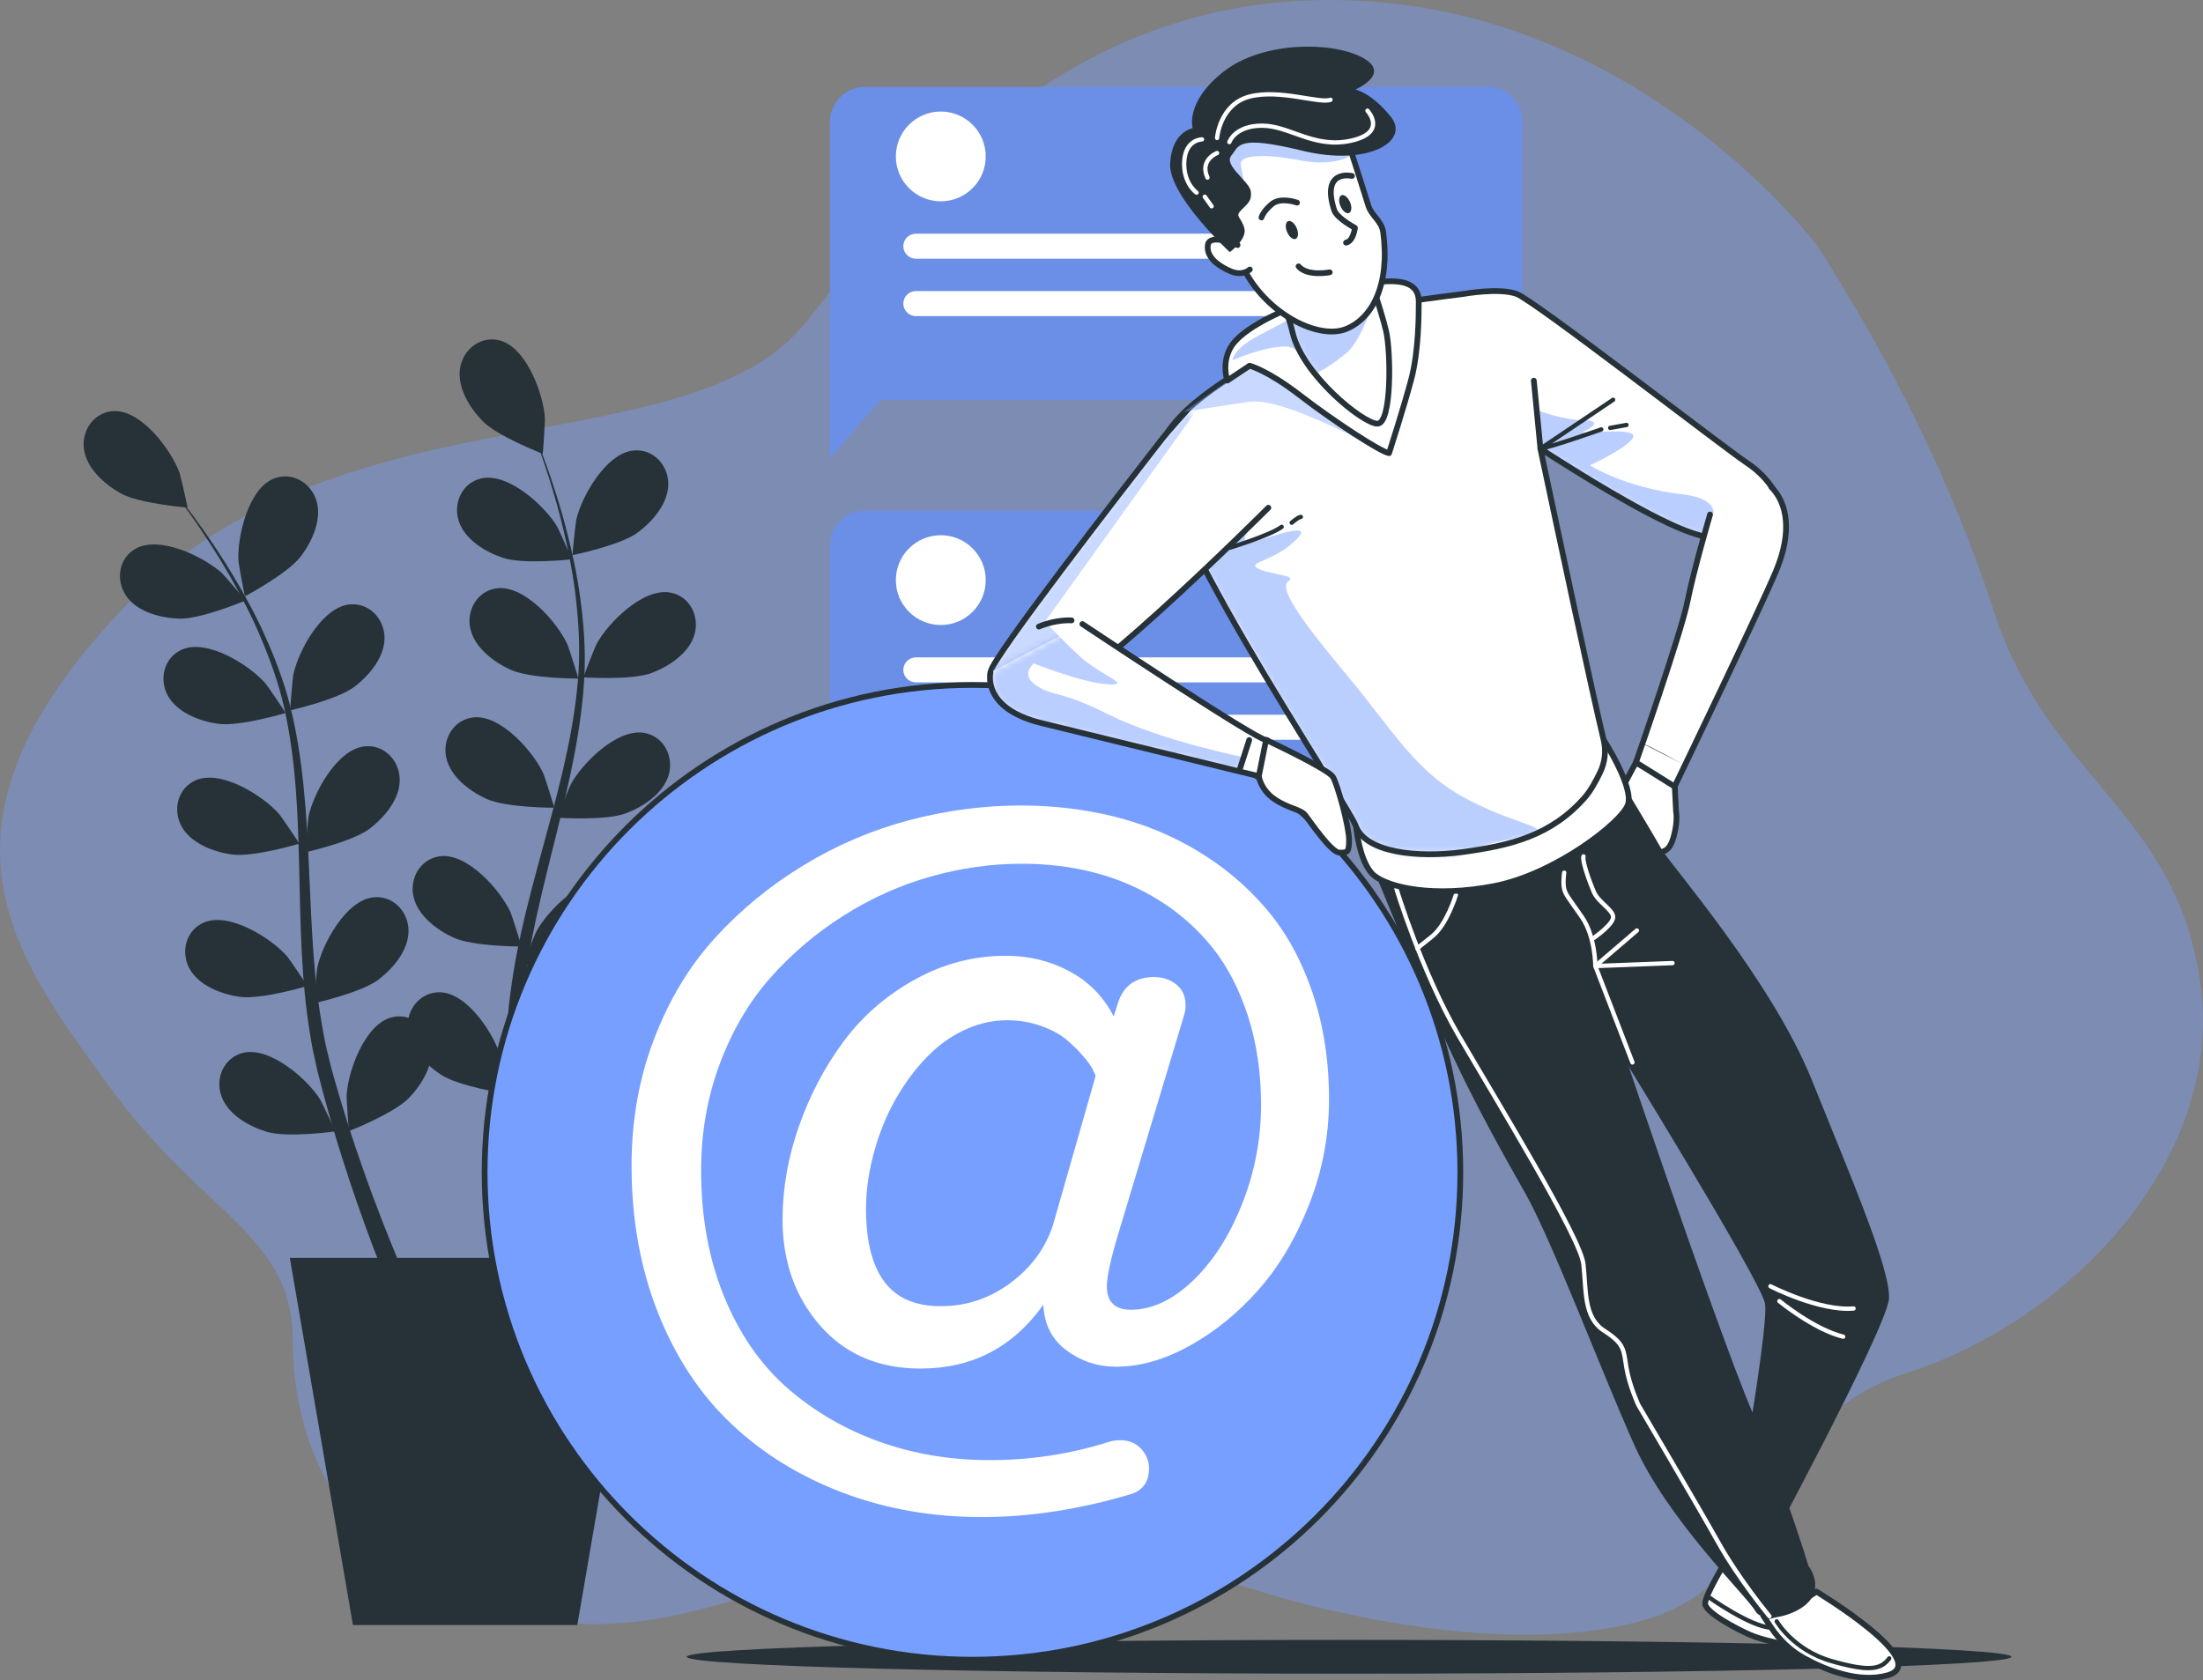 <svg width="350" height="267" viewBox="0 0 350 267" fill="none" xmlns="http://www.w3.org/2000/svg">
<rect x="0" y="0" width="350" height="267" fill="#808080" stroke="none"/>
<g clip-path="url(#clip0_1166_2075)">
<path opacity="0.4" d="M288.715 39.041C288.715 39.041 261.574 2.709 216.511 0.152C171.448 -2.406 146.353 28.299 127.925 51.322C109.489 74.346 53.675 61.047 19.876 96.353C-13.924 131.658 2.467 152.125 17.317 172.6C32.166 193.075 46.503 196.137 46.503 213.028C46.503 229.911 54.694 252.431 86.961 257.545C119.22 262.66 152.506 231.451 175.547 243.219C198.588 254.988 237.254 264.199 260.934 257.545C284.615 250.891 277.451 226.328 303.051 218.143C328.651 209.958 353.233 184.368 349.647 156.743C346.06 129.109 325.579 123.995 316.874 97.387C308.178 70.763 295.887 50.296 288.715 39.041Z" fill="#779FFF"/>
<path d="M319.559 263.29C319.559 264.771 272.442 265.974 214.33 265.974C156.219 265.974 109.101 264.771 109.101 263.29C109.101 261.81 156.219 260.607 214.33 260.607C272.442 260.607 319.559 261.81 319.559 263.29Z" fill="#263238"/>
<path d="M236.311 63.57H137.429C134.356 63.57 131.856 61.08 131.856 58.001V19.381C131.856 16.311 134.348 13.813 137.429 13.813H236.311C239.383 13.813 241.883 16.303 241.883 19.381V58.001C241.883 61.08 239.392 63.57 236.311 63.57Z" fill="#779FFF"/>
<path opacity="0.1" d="M236.311 63.57H137.429C134.356 63.57 131.856 61.08 131.856 58.001V19.381C131.856 16.311 134.348 13.813 137.429 13.813H236.311C239.383 13.813 241.883 16.303 241.883 19.381V58.001C241.883 61.08 239.392 63.57 236.311 63.57Z" fill="black"/>
<path d="M131.865 54.822V72.79L141.891 61.248" fill="#779FFF"/>
<path opacity="0.1" d="M131.865 54.822V72.79L141.891 61.248" fill="black"/>
<path d="M216.519 41.11H145.502C144.408 41.11 143.515 40.218 143.515 39.125C143.515 38.031 144.399 37.139 145.502 37.139H216.519C217.613 37.139 218.506 38.031 218.506 39.125C218.497 40.218 217.613 41.11 216.519 41.11Z" fill="white"/>
<path d="M216.519 50.229H145.502C144.408 50.229 143.515 49.337 143.515 48.243C143.515 47.15 144.399 46.258 145.502 46.258H216.519C217.613 46.258 218.506 47.15 218.506 48.243C218.497 49.337 217.613 50.229 216.519 50.229Z" fill="white"/>
<path d="M149.467 31.991C153.41 31.991 156.606 28.797 156.606 24.858C156.606 20.918 153.41 17.724 149.467 17.724C145.525 17.724 142.328 20.918 142.328 24.858C142.328 28.797 145.525 31.991 149.467 31.991Z" fill="white"/>
<path d="M236.311 130.901H137.429C134.356 130.901 131.856 128.411 131.856 125.332V86.712C131.856 83.641 134.348 81.143 137.429 81.143H236.311C239.383 81.143 241.883 83.633 241.883 86.712V125.34C241.883 128.411 239.392 130.901 236.311 130.901Z" fill="#779FFF"/>
<path opacity="0.1" d="M236.311 130.901H137.429C134.356 130.901 131.856 128.411 131.856 125.332V86.712C131.856 83.641 134.348 81.143 137.429 81.143H236.311C239.383 81.143 241.883 83.633 241.883 86.712V125.34C241.883 128.411 239.392 130.901 236.311 130.901Z" fill="black"/>
<path d="M131.865 122.152V140.12L141.891 128.579" fill="#779FFF"/>
<path opacity="0.1" d="M131.865 122.152V140.12L141.891 128.579" fill="black"/>
<path d="M216.519 108.44H145.502C144.408 108.44 143.515 107.557 143.515 106.455C143.515 105.362 144.399 104.47 145.502 104.47H216.519C217.613 104.47 218.506 105.362 218.506 106.455C218.497 107.557 217.613 108.44 216.519 108.44Z" fill="white"/>
<path d="M216.519 117.559H145.502C144.408 117.559 143.515 116.667 143.515 115.574C143.515 114.48 144.399 113.589 145.502 113.589H216.519C217.613 113.589 218.506 114.48 218.506 115.574C218.497 116.676 217.613 117.559 216.519 117.559Z" fill="white"/>
<path d="M149.467 99.322C153.41 99.322 156.606 96.128 156.606 92.188C156.606 88.248 153.41 85.055 149.467 85.055C145.525 85.055 142.328 88.248 142.328 92.188C142.328 96.128 145.525 99.322 149.467 99.322Z" fill="white"/>
<path d="M55.46 179.741C55.384 179.766 55.047 174.467 55.064 174.13C55.266 170.236 57.943 162.816 62.169 161.689C65.217 160.873 68.02 163.094 68.5 166.072C68.988 169.117 67.01 172.364 64.989 174.467C62.615 176.94 55.46 179.741 55.46 179.741Z" fill="#263238"/>
<path d="M49.937 159.426C49.862 159.443 50.333 154.152 50.4 153.824C51.192 149.996 54.955 143.073 59.307 142.602C62.439 142.257 64.88 144.873 64.905 147.893C64.93 150.98 62.472 153.882 60.157 155.657C57.438 157.744 49.937 159.418 49.937 159.426Z" fill="#263238"/>
<path d="M48.54 135.435C48.464 135.452 48.936 130.16 49.003 129.832C49.794 126.005 53.557 119.082 57.91 118.61C61.041 118.266 63.483 120.882 63.508 123.902C63.533 126.989 61.075 129.891 58.76 131.666C56.041 133.761 48.54 135.435 48.54 135.435Z" fill="#263238"/>
<path d="M46.124 112.882C46.048 112.899 46.52 107.608 46.587 107.279C47.378 103.452 51.141 96.529 55.493 96.058C58.625 95.713 61.066 98.329 61.092 101.349C61.117 104.436 58.659 107.338 56.344 109.113C53.625 111.2 46.124 112.882 46.124 112.882Z" fill="#263238"/>
<path d="M38.926 94.754C38.859 94.787 37.908 89.564 37.891 89.227C37.638 85.332 39.448 77.652 43.514 76.054C46.444 74.893 49.491 76.777 50.308 79.679C51.15 82.649 49.55 86.098 47.782 88.428C45.72 91.153 38.935 94.754 38.926 94.754Z" fill="#263238"/>
<path d="M53.254 179.8C53.33 179.792 51.032 174.997 50.855 174.711C48.776 171.405 42.807 166.248 38.573 167.325C35.517 168.107 34.153 171.405 35.197 174.248C36.258 177.15 39.575 179.009 42.369 179.859C45.636 180.86 53.246 179.8 53.254 179.8Z" fill="#263238"/>
<path d="M48.809 156.701C48.885 156.675 45.888 152.293 45.669 152.04C43.11 149.088 36.434 144.89 32.41 146.598C29.506 147.834 28.664 151.3 30.121 153.95C31.611 156.65 35.172 157.988 38.059 158.408C41.443 158.904 48.801 156.701 48.809 156.701Z" fill="#263238"/>
<path d="M47.538 134.08C47.614 134.055 44.617 129.672 44.398 129.42C41.839 126.467 35.163 122.27 31.139 123.977C28.235 125.214 27.393 128.68 28.849 131.33C30.34 134.03 33.901 135.367 36.788 135.788C40.172 136.276 47.53 134.08 47.538 134.08Z" fill="#263238"/>
<path d="M45.358 113.311C45.434 113.286 42.437 108.903 42.218 108.651C39.659 105.698 32.983 101.5 28.959 103.208C26.055 104.445 25.213 107.91 26.669 110.56C28.159 113.26 31.72 114.598 34.608 115.019C37.992 115.515 45.349 113.311 45.358 113.311Z" fill="#263238"/>
<path d="M38.968 95.435C39.044 95.402 35.576 91.372 35.332 91.145C32.461 88.495 25.364 85.055 21.551 87.191C18.806 88.739 18.343 92.281 20.086 94.754C21.862 97.278 25.55 98.211 28.471 98.312C31.889 98.43 38.96 95.444 38.968 95.435Z" fill="#263238"/>
<path d="M29.784 80.664C29.86 80.672 28.648 75.499 28.538 75.179C27.208 71.503 22.494 65.185 18.125 65.328C14.976 65.429 12.931 68.365 13.335 71.36C13.747 74.422 16.593 76.945 19.135 78.376C22.115 80.058 29.776 80.664 29.784 80.664Z" fill="#263238"/>
<path d="M62.818 206.996C62.818 206.996 61.917 204.936 60.494 201.327C59.071 197.71 57.118 192.511 55.064 186.185C54.029 183.022 52.968 179.573 51.949 175.897C51.419 174.046 50.948 172.196 50.434 170.194C50.224 169.218 50.005 168.234 49.786 167.241C49.55 166.265 49.424 165.197 49.23 164.162C48.557 159.998 48.161 155.716 47.942 151.35C47.723 146.985 47.639 142.568 47.538 138.152C47.437 133.744 47.311 129.336 46.966 125.021C46.621 120.714 46.057 116.491 45.156 112.478C44.247 108.474 42.866 104.705 41.401 101.248C39.937 97.765 38.244 94.602 36.62 91.725C34.995 88.84 33.337 86.308 31.846 84.07C30.34 81.841 28.951 79.948 27.789 78.409C25.449 75.33 23.984 73.681 23.984 73.681C23.984 73.681 25.491 75.305 27.898 78.333C29.102 79.848 30.525 81.715 32.091 83.911C33.631 86.123 35.357 88.63 37.049 91.49C38.749 94.342 40.509 97.488 42.066 100.97C43.632 104.461 45.105 108.205 46.115 112.259C47.126 116.306 47.782 120.571 48.228 124.92C48.675 129.269 48.902 133.693 49.096 138.11C49.298 142.526 49.474 146.934 49.778 151.249C50.081 155.556 50.577 159.796 51.31 163.792C51.52 164.793 51.646 165.769 51.907 166.761C52.151 167.746 52.387 168.73 52.623 169.697C53.145 171.548 53.675 173.457 54.231 175.249C55.317 178.866 56.436 182.256 57.531 185.369C59.703 191.594 61.757 196.692 63.23 200.242C64.712 203.791 65.629 205.76 65.629 205.76C65.991 206.525 65.654 207.442 64.888 207.804C64.122 208.166 63.205 207.829 62.843 207.064C62.843 207.055 62.834 207.047 62.834 207.039L62.818 206.996Z" fill="#263238"/>
<path d="M82.643 174.391C82.567 174.4 83.746 169.218 83.855 168.898C85.151 165.214 89.832 158.862 94.201 158.989C97.35 159.073 99.412 161.992 99.025 164.995C98.629 168.057 95.8 170.606 93.267 172.044C90.303 173.743 82.651 174.391 82.643 174.391Z" fill="#263238"/>
<path d="M83.131 153.344C83.055 153.336 85.008 148.398 85.168 148.103C87.012 144.663 92.593 139.094 96.903 139.868C100.001 140.432 101.601 143.628 100.759 146.53C99.9 149.5 96.727 151.586 93.999 152.629C90.8 153.857 83.131 153.344 83.131 153.344Z" fill="#263238"/>
<path d="M88.611 129.95C88.535 129.942 90.489 125.004 90.648 124.709C92.492 121.269 98.073 115.7 102.384 116.474C105.482 117.037 107.081 120.234 106.239 123.136C105.381 126.106 102.207 128.192 99.479 129.235C96.28 130.472 88.62 129.95 88.611 129.95Z" fill="#263238"/>
<path d="M92.711 107.641C92.627 107.633 94.588 102.695 94.748 102.4C96.592 98.96 102.173 93.391 106.483 94.165C109.581 94.729 111.181 97.925 110.339 100.827C109.48 103.797 106.306 105.883 103.579 106.926C100.388 108.154 92.719 107.641 92.711 107.641Z" fill="#263238"/>
<path d="M90.968 88.218C90.893 88.234 91.473 82.952 91.549 82.624C92.416 78.813 96.331 71.974 100.692 71.587C103.832 71.309 106.214 73.976 106.172 76.996C106.13 80.083 103.613 82.935 101.264 84.659C98.511 86.687 90.977 88.209 90.968 88.218Z" fill="#263238"/>
<path d="M80.513 173.819C80.589 173.828 79.747 168.587 79.662 168.259C78.61 164.499 74.359 157.853 69.981 157.693C66.833 157.575 64.585 160.351 64.77 163.371C64.964 166.45 67.616 169.176 70.049 170.782C72.911 172.675 80.513 173.819 80.513 173.819Z" fill="#263238"/>
<path d="M82.828 150.417C82.912 150.417 81.279 145.361 81.144 145.05C79.528 141.491 74.325 135.569 69.973 136.066C66.841 136.427 65.04 139.515 65.688 142.467C66.345 145.479 69.384 147.775 72.035 148.995C75.142 150.434 82.819 150.417 82.828 150.417Z" fill="#263238"/>
<path d="M88.039 128.36C88.123 128.36 86.49 123.305 86.355 122.993C84.739 119.435 79.536 113.513 75.184 114.009C72.052 114.371 70.251 117.458 70.899 120.411C71.556 123.422 74.595 125.719 77.246 126.939C80.353 128.377 88.039 128.36 88.039 128.36Z" fill="#263238"/>
<path d="M91.861 107.835C91.945 107.835 90.312 102.779 90.177 102.468C88.561 98.909 83.358 92.987 79.006 93.484C75.874 93.845 74.073 96.933 74.721 99.885C75.378 102.897 78.417 105.193 81.068 106.413C84.175 107.852 91.852 107.835 91.861 107.835Z" fill="#263238"/>
<path d="M90.817 88.882C90.893 88.874 88.721 84.028 88.552 83.734C86.557 80.378 80.732 75.061 76.464 76.028C73.391 76.727 71.943 79.991 72.903 82.859C73.888 85.787 77.154 87.73 79.924 88.655C83.181 89.74 90.808 88.882 90.817 88.882Z" fill="#263238"/>
<path d="M86.212 72.109C86.288 72.134 86.591 66.834 86.574 66.498C86.355 62.603 83.627 55.2 79.393 54.098C76.346 53.307 73.551 55.537 73.088 58.523C72.616 61.577 74.62 64.807 76.649 66.901C79.04 69.349 86.212 72.1 86.212 72.109Z" fill="#263238"/>
<path d="M81.952 202.614C81.952 202.614 81.674 200.385 81.338 196.515C81.009 192.645 80.605 187.11 80.437 180.448C80.344 177.125 80.311 173.516 80.378 169.697C80.395 167.779 80.479 165.861 80.546 163.8C80.614 162.808 80.69 161.798 80.765 160.789C80.816 159.779 81.001 158.728 81.111 157.685C81.649 153.504 82.491 149.281 83.526 145.033C84.562 140.793 85.74 136.528 86.894 132.263C88.056 128.007 89.184 123.75 90.076 119.511C90.968 115.279 91.633 111.073 91.903 106.968C92.172 102.872 91.92 98.867 91.499 95.132C91.078 91.372 90.371 87.864 89.621 84.642C88.889 81.421 88.013 78.51 87.222 75.944C86.406 73.379 85.623 71.175 84.941 69.366C83.569 65.757 82.634 63.747 82.634 63.747C82.634 63.747 83.611 65.732 85.059 69.316C85.774 71.107 86.616 73.303 87.483 75.852C88.333 78.409 89.268 81.303 90.076 84.525C90.892 87.738 91.684 91.254 92.189 95.04C92.703 98.825 93.039 102.838 92.862 107.019C92.677 111.191 92.096 115.464 91.288 119.755C90.48 124.053 89.436 128.36 88.367 132.642C87.298 136.932 86.22 141.205 85.286 145.428C84.352 149.651 83.619 153.849 83.181 157.895C83.097 158.913 82.937 159.889 82.912 160.915C82.862 161.933 82.811 162.934 82.76 163.935C82.735 165.853 82.693 167.838 82.718 169.714C82.735 173.491 82.845 177.058 83.005 180.347C83.316 186.934 83.83 192.401 84.242 196.221C84.655 200.048 84.975 202.193 84.975 202.193C85.101 203.034 84.52 203.817 83.678 203.934C82.836 204.061 82.053 203.48 81.936 202.639C81.936 202.631 81.936 202.622 81.936 202.614H81.952Z" fill="#263238"/>
<path d="M91.718 258.243H56.074L46.048 199.905H101.735L91.718 258.243Z" fill="#263238"/>
<path d="M154.501 263.753C197.308 263.753 232.009 229.077 232.009 186.303C232.009 143.528 197.308 108.853 154.501 108.853C111.695 108.853 76.994 143.528 76.994 186.303C76.994 229.077 111.695 263.753 154.501 263.753Z" fill="#779FFF" stroke="#263238" stroke-width="0.912" stroke-miterlimit="10" stroke-linecap="round" stroke-linejoin="round"/>
<path d="M133.969 237.238C127.15 234.664 121.249 231.038 116.274 226.353C111.299 221.676 107.392 215.787 104.572 208.704C101.752 201.621 100.338 193.789 100.338 185.209C100.338 178.05 101.525 171.363 103.907 165.138C106.29 158.913 109.497 153.571 113.546 149.113C117.595 144.654 122.268 140.802 127.563 137.571C132.858 134.333 138.464 131.935 144.374 130.362C150.284 128.798 156.236 128.007 162.221 128.007C167.373 128.007 172.315 128.596 177.046 129.773C181.777 130.951 186.222 132.785 190.363 135.292C194.505 137.79 198.125 140.852 201.215 144.486C204.304 148.112 206.737 152.511 208.496 157.685C210.264 162.858 211.148 168.528 211.148 174.702C211.148 180.49 210.096 186.059 207.983 191.426C205.87 196.793 203.176 201.327 199.893 205.028C196.61 208.729 192.965 211.682 188.966 213.886C184.967 216.09 181.078 217.192 177.307 217.192C174.411 217.192 171.801 216.334 169.469 214.618C167.137 212.902 165.9 210.479 165.757 207.341C160.95 214.105 154.451 217.486 146.26 217.486C139.584 217.486 134.264 215.207 130.29 210.647C126.317 206.088 124.33 200.477 124.33 193.806C124.33 188.86 125.197 183.905 126.94 178.951C128.682 174.004 131.048 169.512 134.036 165.491C137.025 161.47 140.796 158.198 145.334 155.674C149.871 153.151 154.687 151.889 159.796 151.889C163.475 151.889 166.851 152.713 169.915 154.354C172.98 155.994 175.32 158.383 176.945 161.521L177.61 159.392C178.494 156.65 180.405 155.27 183.351 155.27C184.723 155.27 185.902 155.666 186.887 156.448C187.863 157.23 188.36 158.332 188.36 159.754C188.36 160.343 188.259 160.932 188.065 161.521L177.618 196.229C176.439 200.199 175.85 202.917 175.85 204.389C175.85 206.887 177.121 208.14 179.672 208.14C183.006 208.14 186.281 206.609 189.496 203.547C192.712 200.485 195.322 196.414 197.334 191.342C199.346 186.269 200.348 181.011 200.348 175.569C200.348 170.471 199.657 165.786 198.285 161.521C196.913 157.256 195.044 153.638 192.695 150.677C190.338 147.716 187.543 145.21 184.311 143.174C181.07 141.138 177.618 139.641 173.939 138.69C170.26 137.731 166.405 137.26 162.389 137.26C157.481 137.26 152.616 137.95 147.784 139.321C142.951 140.692 138.355 142.762 133.986 145.529C129.617 148.297 125.753 151.586 122.394 155.38C119.035 159.182 116.358 163.725 114.371 169.016C112.385 174.307 111.391 179.968 111.391 186C111.391 193.453 112.62 200.157 115.07 206.113C117.52 212.069 120.87 216.897 125.113 220.599C129.356 224.3 134.213 227.135 139.685 229.095C145.157 231.055 151.008 232.039 157.237 232.039C163.711 232.039 169.991 231.08 176.077 229.171C176.616 228.977 177.256 228.876 177.988 228.876C179.361 228.876 180.463 229.331 181.297 230.239C182.13 231.148 182.551 232.191 182.551 233.36C182.551 235.513 181.541 236.893 179.537 237.482C171.447 239.879 163.618 241.082 156.067 241.082C148.146 241.099 140.788 239.812 133.969 237.238ZM160.571 203.859C163.879 201.386 166.127 198.307 167.306 194.631L174.074 170.959L173.636 170C173.342 169.411 172.828 168.688 172.087 167.83C171.355 166.972 170.479 166.114 169.478 165.256C168.467 164.398 167.12 163.666 165.428 163.052C163.736 162.438 161.935 162.135 160.024 162.135C157.869 162.135 155.764 162.572 153.735 163.455C151.698 164.339 149.871 165.525 148.255 167.022C146.639 168.52 145.149 170.261 143.802 172.246C142.455 174.231 141.327 176.326 140.418 178.53C139.508 180.734 138.81 183.005 138.321 185.335C137.833 187.665 137.589 189.903 137.589 192.065C137.589 193.63 137.673 195.076 137.85 196.406C138.018 197.726 138.304 198.98 138.7 200.157C139.096 201.335 139.593 202.378 140.207 203.278C140.822 204.187 141.554 204.961 142.413 205.592C143.271 206.231 144.29 206.719 145.468 207.064C146.647 207.409 147.969 207.577 149.442 207.577C153.542 207.577 157.254 206.332 160.571 203.859Z" fill="white"/>
<path d="M259.907 121.168C259.907 121.168 257.407 125.862 257.011 126.526C256.616 127.191 255.285 130.766 255.69 131.557C256.085 132.348 256.481 132.877 257.281 133.012C258.072 133.147 258.737 134.602 260.067 134.863C261.389 135.124 262.584 135.124 262.584 135.124C262.584 135.124 263.249 135.653 264.041 135.384C264.832 135.124 265.497 134.72 266.027 132.474C266.558 130.219 266.288 129.033 266.288 129.033L266.052 124.491L259.907 121.168Z" fill="white" stroke="#263238" stroke-width="0.912" stroke-miterlimit="10" stroke-linecap="round" stroke-linejoin="round"/>
<path d="M274.496 247.56C274.496 247.56 270.901 253.414 270.901 254.828C270.901 256.241 275.851 258.832 277.973 259.774C280.094 260.716 283.866 261.423 286.93 261.894C289.994 262.365 296.358 263.543 294.473 261.187C292.587 258.832 281.273 252.472 280.801 251.766C280.33 251.059 278.848 249.865 278.848 249.865L274.496 247.56Z" fill="white" stroke="#263238" stroke-width="0.912" stroke-miterlimit="10" stroke-linecap="round" stroke-linejoin="round"/>
<path d="M280.136 256.771L281.399 258.664C282.771 260.716 284.598 262.424 286.77 263.593C290.137 265.41 295.323 267.488 299.852 266.243C307.277 264.199 288.588 252.935 288.588 252.935C288.588 252.935 281.921 257.536 280.136 256.771Z" fill="white" stroke="#263238" stroke-width="0.912" stroke-miterlimit="10" stroke-linecap="round" stroke-linejoin="round"/>
<path d="M282.275 257.663C282.275 257.663 284.893 262.239 290.996 263.98C297.099 265.721 298.842 265.284 300.155 263.543" stroke="#263238" stroke-width="0.684" stroke-miterlimit="10" stroke-linecap="round" stroke-linejoin="round"/>
<path d="M271.373 253.743C271.373 253.743 278.116 258.563 281.391 258.655" stroke="#263238" stroke-width="0.684" stroke-miterlimit="10" stroke-linecap="round" stroke-linejoin="round"/>
<path d="M256.75 122.783C256.75 122.783 262.727 132.684 264.007 134.981C265.287 137.285 281.416 155.708 287.822 171.565C294.22 187.43 300.366 201.756 300.113 206.357C299.861 210.959 278.865 249.848 278.865 249.848L274.513 247.543C274.513 247.543 281.172 210.959 280.406 207.114C279.64 203.278 256.085 165.155 256.085 165.155C256.085 165.155 245.074 157.483 240.469 148.524" fill="#263238"/>
<path d="M257.601 147.523C257.601 147.523 254.275 154.69 254.275 155.708C254.275 156.734 272.964 211.741 278.343 224.275C283.723 236.809 287.309 248.838 287.309 248.838C287.309 248.838 289.354 251.396 287.822 253.953C286.29 256.51 280.145 258.302 278.857 255.997C277.577 253.692 265.034 241.671 259.655 229.642C254.275 217.621 246.598 197.146 242.246 189.474C237.893 181.802 232.514 172.33 226.882 159.031C221.25 145.723 215.442 131.313 215.442 131.313C215.442 131.313 226.192 132.592 237.969 128.756C249.746 124.92 254.78 117.576 254.78 117.576C254.78 117.576 257.777 125.231 258.552 126.711" fill="#263238"/>
<path d="M259.352 168.839L253.459 153.521L260.059 147.868" stroke="white" stroke-width="0.684" stroke-miterlimit="10" stroke-linecap="round" stroke-linejoin="round"/>
<path d="M265.716 153.05L253.459 153.521C253.459 153.521 253.459 148.81 251.337 145.748C249.216 142.686 248.745 142.215 248.509 141.273C248.273 140.331 248.509 138.682 248.509 138.682" stroke="white" stroke-width="0.684" stroke-miterlimit="10" stroke-linecap="round" stroke-linejoin="round"/>
<path d="M281.281 204.406C281.281 204.406 289.06 208.41 294.481 207.939" stroke="white" stroke-width="0.684" stroke-miterlimit="10" stroke-linecap="round" stroke-linejoin="round"/>
<path d="M282.696 206.769C282.696 206.769 288.117 211.245 292.831 212.422" stroke="white" stroke-width="0.684" stroke-miterlimit="10" stroke-linecap="round" stroke-linejoin="round"/>
<path d="M251.573 136.091C251.337 136.798 252.516 140.095 253.223 141.744C253.93 143.393 256.287 144.57 256.287 145.748C256.287 146.926 253.223 149.046 253.223 149.046" stroke="white" stroke-width="0.684" stroke-miterlimit="10" stroke-linecap="round" stroke-linejoin="round"/>
<path d="M231.302 142.215C231.302 142.215 229.887 146.926 227.53 148.81C225.173 150.694 225.173 150.694 225.173 150.694" stroke="white" stroke-width="0.684" stroke-miterlimit="10" stroke-linecap="round" stroke-linejoin="round"/>
<path d="M221.865 141.273C221.865 141.273 225.872 154.463 231.765 164.6C237.658 174.728 251.093 196.641 251.565 200.881C252.036 205.121 251.565 209.36 254.865 211.48C258.165 213.6 257.929 214.542 258.4 217.369C258.872 220.195 260.286 223.257 260.286 223.257C260.286 223.257 269.715 239.274 273.015 245.162C276.315 251.051 281.121 256.847 281.121 256.847" stroke="white" stroke-width="0.684" stroke-miterlimit="10" stroke-linecap="round" stroke-linejoin="round"/>
<path d="M215.442 131.313C215.442 131.313 215.98 137.269 218.338 139.153C220.695 141.037 227.766 142.686 237.43 140.802C247.095 138.917 257.702 130.673 258.644 127.847C259.587 125.021 254.78 117.584 254.78 117.584C254.78 117.584 249.208 125.492 233.65 128.083C218.093 130.673 215.442 131.313 215.442 131.313Z" fill="white" stroke="#263238" stroke-width="0.912" stroke-miterlimit="10" stroke-linecap="round" stroke-linejoin="round"/>
<path d="M277.569 73.581C273.73 71.023 243.769 47.739 240.958 46.712C238.138 45.686 232.506 46.712 232.506 46.712C232.506 46.712 215.147 48.824 211.51 50.296C211.174 50.431 203.345 54.923 203.058 55.158C200.238 57.463 187.922 63.133 184.589 70.3C180.826 78.409 213.893 127.225 215.433 131.321C216.965 135.418 225.047 136.411 232.472 135.393C239.897 134.366 246.413 132.861 251.792 126.72C252.71 125.668 253.577 124.087 254.225 122.724C254.991 121.126 255.193 119.317 254.781 117.593C252.861 109.601 247.962 86.561 244.729 71.309C250.117 74.784 261.313 81.841 267.837 84.331C276.542 87.654 283.201 85.358 283.201 82.54C283.209 79.721 281.416 76.138 277.569 73.581Z" fill="white"/>
<mask id="mask0_1166_2075" style="mask-type:luminance" maskUnits="userSpaceOnUse" x="184" y="46" width="100" height="90">
<path d="M277.569 73.581C273.73 71.023 243.769 47.739 240.958 46.712C238.138 45.686 232.506 46.712 232.506 46.712C232.506 46.712 215.147 48.824 211.51 50.296C211.174 50.431 203.345 54.923 203.058 55.158C200.238 57.463 187.922 63.133 184.589 70.3C180.826 78.409 213.893 127.225 215.433 131.321C216.965 135.418 225.047 136.411 232.472 135.393C239.897 134.366 246.413 132.861 251.792 126.72C252.71 125.668 253.577 124.087 254.225 122.724C254.991 121.126 255.193 119.317 254.781 117.593C252.861 109.601 247.962 86.561 244.729 71.309C250.117 74.784 261.313 81.841 267.837 84.331C276.542 87.654 283.201 85.358 283.201 82.54C283.209 79.721 281.416 76.138 277.569 73.581Z" fill="white"/>
</mask>
<g mask="url(#mask0_1166_2075)">
<path opacity="0.5" d="M244.392 65.253C244.392 65.253 248.492 66.784 251.565 66.784C254.637 66.784 252.844 68.062 251.565 68.575C250.285 69.088 259.756 67.81 259.503 69.341C259.251 70.872 252.592 73.942 252.592 73.942C252.592 73.942 258.224 77.526 267.189 78.544C276.155 79.57 270.514 84.937 270.514 84.937C270.514 84.937 256.102 79.646 244.746 71.293L244.392 65.253Z" fill="#779FFF"/>
</g>
<mask id="mask1_1166_2075" style="mask-type:luminance" maskUnits="userSpaceOnUse" x="184" y="46" width="100" height="90">
<path d="M277.569 73.581C273.73 71.023 243.769 47.739 240.958 46.712C238.138 45.686 232.506 46.712 232.506 46.712C232.506 46.712 215.147 48.824 211.51 50.296C211.174 50.431 203.345 54.923 203.058 55.158C200.238 57.463 187.922 63.133 184.589 70.3C180.826 78.409 213.893 127.225 215.433 131.321C216.965 135.418 225.047 136.411 232.472 135.393C239.897 134.366 246.413 132.861 251.792 126.72C252.71 125.668 253.577 124.087 254.225 122.724C254.991 121.126 255.193 119.317 254.781 117.593C252.861 109.601 247.962 86.561 244.729 71.309C250.117 74.784 261.313 81.841 267.837 84.331C276.542 87.654 283.201 85.358 283.201 82.54C283.209 79.721 281.416 76.138 277.569 73.581Z" fill="white"/>
</mask>
<g mask="url(#mask1_1166_2075)">
<g opacity="0.5">
<path d="M199.068 82.649C199.068 82.649 197.022 85.972 198.041 86.232C199.068 86.485 209.566 82.136 205.979 85.719C202.393 89.303 198.041 89.303 199.834 90.321C201.627 91.347 206.232 91.347 204.7 92.365C203.168 93.391 206.232 97.993 213.918 107.204C221.595 116.415 224.929 122.808 233.381 127.157C241.833 131.506 247.465 131.506 242.347 132.785C237.228 134.064 231.849 134.829 231.596 137.134C231.596 137.134 231.849 138.926 228.776 140.204C225.704 141.483 223.91 141.231 221.604 140.204C219.297 139.178 218.531 139.178 218.018 137.899C217.504 136.621 215.442 131.304 215.442 131.304L211.771 123.456L210.593 121.782L209.566 121.016L191.643 90.312L199.068 82.649Z" fill="#779FFF"/>
</g>
</g>
<path d="M277.569 73.581C273.73 71.023 243.769 47.739 240.958 46.712C238.138 45.686 232.506 46.712 232.506 46.712C232.506 46.712 215.147 48.824 211.51 50.296C211.174 50.431 203.345 54.923 203.058 55.158C200.238 57.463 187.922 63.133 184.589 70.3C180.826 78.409 213.893 127.225 215.433 131.321C216.965 135.418 225.047 136.411 232.472 135.393C239.897 134.366 246.413 132.861 251.792 126.72C252.71 125.668 253.577 124.087 254.225 122.724C254.991 121.126 255.193 119.317 254.781 117.593C252.861 109.601 247.962 86.561 244.729 71.309C250.117 74.784 261.313 81.841 267.837 84.331C276.542 87.654 283.201 85.358 283.201 82.54C283.209 79.721 281.416 76.138 277.569 73.581Z" stroke="#263238" stroke-width="0.912" stroke-miterlimit="10" stroke-linecap="round" stroke-linejoin="round"/>
<path d="M188.713 65.059C188.713 65.059 185.641 68.441 184.445 69.98C178.031 78.216 157.616 104.604 157.389 106.733C157.17 108.752 158.138 110.299 163.13 112.217C168.122 114.135 201.509 80.689 201.509 80.689" fill="white"/>
<mask id="mask2_1166_2075" style="mask-type:luminance" maskUnits="userSpaceOnUse" x="157" y="65" width="45" height="48">
<path d="M188.713 65.059C188.713 65.059 185.641 68.441 184.445 69.98C178.031 78.216 157.616 104.604 157.389 106.733C157.17 108.752 158.138 110.299 163.13 112.217C168.122 114.135 201.509 80.689 201.509 80.689" fill="white"/>
</mask>
<g mask="url(#mask2_1166_2075)">
<g opacity="0.5">
<path opacity="0.8" d="M190.616 64.487L166.035 98.775C166.035 98.775 168.594 101.593 171.666 104.402C174.739 107.221 180.118 109.004 176.019 108.752C171.919 108.499 164.241 105.429 164.241 105.429C164.241 105.429 161.935 107.221 164.755 109.012C167.575 110.804 168.08 109.525 176.28 113.614C184.471 117.71 197.586 120.352 197.586 120.352L196.526 122.505L161.691 113.614C161.691 113.614 156.623 111.082 157.364 106.85C158.104 102.619 169.848 89.202 169.848 89.202L186.676 67.154C186.668 67.145 188.25 64.815 190.616 64.487Z" fill="#779FFF"/>
</g>
</g>
<path d="M188.713 65.059C188.713 65.059 185.641 68.441 184.445 69.98C178.031 78.216 157.616 104.604 157.389 106.733C157.17 108.752 158.138 110.299 163.13 112.217C168.122 114.135 201.509 80.689 201.509 80.689" stroke="#263238" stroke-width="0.912" stroke-miterlimit="10" stroke-linecap="round" stroke-linejoin="round"/>
<path d="M256.287 63.528L244.737 71.301C246.387 71.065 254.402 68.239 254.402 68.239" stroke="#263238" stroke-width="0.684" stroke-miterlimit="10" stroke-linecap="round" stroke-linejoin="round"/>
<path d="M255.816 68.003L258.409 67.532" stroke="#263238" stroke-width="0.684" stroke-miterlimit="10" stroke-linecap="round" stroke-linejoin="round"/>
<path d="M170.244 98.59C170.244 98.59 167.887 98.396 165.05 99.574" stroke="#263238" stroke-width="0.912" stroke-miterlimit="10" stroke-linecap="round" stroke-linejoin="round"/>
<path d="M195.414 87.031C195.414 87.031 201.897 85.046 203.622 83.726" stroke="#263238" stroke-width="0.684" stroke-miterlimit="10" stroke-linecap="round" stroke-linejoin="round"/>
<path d="M205.213 83.069C205.213 83.069 206.274 82.144 206.67 82.144" stroke="#263238" stroke-width="0.684" stroke-miterlimit="10" stroke-linecap="round" stroke-linejoin="round"/>
<path d="M244.737 71.309L243.685 60.491" stroke="#263238" stroke-width="0.912" stroke-miterlimit="10" stroke-linecap="round" stroke-linejoin="round"/>
<path d="M157.364 106.842C157.364 106.842 155.874 112.537 165.428 114.901C169.966 116.02 199.994 123.347 199.994 123.347C199.994 123.347 202.679 117.593 201.147 117.593C199.615 117.593 171.961 99.17 171.961 99.17" fill="white"/>
<mask id="mask3_1166_2075" style="mask-type:luminance" maskUnits="userSpaceOnUse" x="157" y="99" width="45" height="25">
<path d="M157.364 106.842C157.364 106.842 155.874 112.537 165.428 114.901C169.966 116.02 199.994 123.347 199.994 123.347C199.994 123.347 202.679 117.593 201.147 117.593C199.615 117.593 171.961 99.17 171.961 99.17" fill="white"/>
</mask>
<g mask="url(#mask3_1166_2075)">
<path opacity="0.5" d="M190.616 64.487L166.034 98.775C166.034 98.775 168.594 101.593 171.666 104.402C174.739 107.221 180.118 109.004 176.019 108.752C171.919 108.499 164.241 105.429 164.241 105.429C164.241 105.429 161.935 107.221 164.755 109.012C167.575 110.804 168.08 109.525 176.28 113.614C184.471 117.71 197.586 120.335 197.586 120.335L196.66 122.539L161.682 113.614C161.682 113.614 155.057 110.484 157.355 106.85C159.965 102.728 169.84 89.202 169.84 89.202L187.038 67.297C187.038 67.297 187.552 64.739 190.616 64.487Z" fill="#779FFF"/>
</g>
<path d="M157.364 106.842C157.364 106.842 155.874 112.537 165.428 114.901C169.966 116.02 199.994 123.347 199.994 123.347C199.994 123.347 202.679 117.593 201.147 117.593C199.615 117.593 171.961 99.17 171.961 99.17" stroke="#263238" stroke-width="0.912" stroke-miterlimit="10" stroke-linecap="round" stroke-linejoin="round"/>
<path d="M201.147 117.584C201.147 117.584 211.005 122.186 211.771 123.473C212.537 124.751 214.33 131.405 214.33 133.449C214.33 135.494 214.078 135.494 212.798 135.494C211.519 135.494 208.193 130.631 207.419 129.605C206.653 128.579 204.86 128.579 202.553 127.048C200.247 125.517 199.994 123.338 199.994 123.338L201.147 117.584Z" fill="white" stroke="#263238" stroke-width="0.912" stroke-miterlimit="10" stroke-linecap="round" stroke-linejoin="round"/>
<path d="M196.938 122.354L198.47 117.601" stroke="#263238" stroke-width="0.912" stroke-miterlimit="10" stroke-linecap="round" stroke-linejoin="round"/>
<path opacity="0.4" d="M219.988 72.016C219.988 72.016 204.195 63.04 198.529 63.848C192.864 64.655 188.006 65.463 188.006 65.463L198.521 58.111C203.723 60.601 211.317 66.119 219.988 72.016Z" fill="#779FFF"/>
<path d="M271.684 81.766C271.684 81.766 269.125 90.464 268.098 95.578C267.071 100.693 259.907 121.159 259.907 121.159L266.052 124.995C266.052 124.995 279.623 96.848 282.182 90.708C284.741 84.567 283.975 79.965 281.416 77.4" fill="white"/>
<path d="M271.684 81.766C271.684 81.766 269.125 90.464 268.098 95.578C267.071 100.693 259.907 121.159 259.907 121.159L266.052 124.995C266.052 124.995 279.623 96.848 282.182 90.708C284.741 84.567 283.975 79.965 281.416 77.4" stroke="#263238" stroke-width="0.912" stroke-miterlimit="10" stroke-linecap="round" stroke-linejoin="round"/>
<path d="M261.069 118.215C261.532 118.215 267.357 121.437 267.357 121.437L261.069 118.215Z" fill="#263238"/>
<path d="M220.686 72.016C219.272 71.781 211.729 66.834 206.543 62.83C201.358 58.826 198.529 58.119 198.529 58.119L194.994 60.475C194.994 60.475 194.051 57.884 195.465 55.293C196.879 52.702 201.829 50.111 206.779 48.227C211.729 46.342 217.386 44.694 220.922 44.694C224.458 44.694 225.401 46.107 225.401 47.991C225.401 49.876 225.401 55.764 224.222 60.239C223.043 64.706 220.686 72.016 220.686 72.016Z" fill="white"/>
<mask id="mask4_1166_2075" style="mask-type:luminance" maskUnits="userSpaceOnUse" x="194" y="44" width="32" height="29">
<path d="M220.686 72.016C219.272 71.781 211.729 66.834 206.543 62.83C201.358 58.826 198.529 58.119 198.529 58.119L194.994 60.475C194.994 60.475 194.051 57.884 195.465 55.293C196.879 52.702 201.829 50.111 206.779 48.227C211.729 46.342 217.386 44.694 220.922 44.694C224.458 44.694 225.401 46.107 225.401 47.991C225.401 49.876 225.401 55.764 224.222 60.239C223.043 64.706 220.686 72.016 220.686 72.016Z" fill="white"/>
</mask>
<g mask="url(#mask4_1166_2075)">
<g opacity="0.5">
<path d="M218.464 47.444C218.464 47.444 216.283 53.972 214.111 55.932C211.931 57.892 208.665 59.633 208.665 59.633C208.665 59.633 207.36 55.066 204.094 55.066C200.827 55.066 195.818 57.244 195.818 57.244C195.818 57.244 195.818 55.503 199.952 53.324C204.085 51.146 204.085 51.146 204.085 51.146L213.665 47.444H218.464Z" fill="#779FFF"/>
</g>
</g>
<path d="M220.686 72.016C219.272 71.781 211.729 66.834 206.543 62.83C201.358 58.826 198.529 58.119 198.529 58.119L194.994 60.475C194.994 60.475 194.051 57.884 195.465 55.293C196.879 52.702 201.829 50.111 206.779 48.227C211.729 46.342 217.386 44.694 220.922 44.694C224.458 44.694 225.401 46.107 225.401 47.991C225.401 49.876 225.401 55.764 224.222 60.239C223.043 64.706 220.686 72.016 220.686 72.016Z" stroke="#263238" stroke-width="0.912" stroke-miterlimit="10" stroke-linecap="round" stroke-linejoin="round"/>
<path d="M199.733 42.111C199.733 42.111 203.833 46.208 205.365 52.853C206.897 59.507 216.536 67.331 218.834 67.331C221.132 67.331 220.981 55.924 220.215 52.601C219.449 49.278 216.376 40.319 216.376 40.319C216.376 40.319 204.085 34.431 199.733 42.111Z" fill="white"/>
<mask id="mask5_1166_2075" style="mask-type:luminance" maskUnits="userSpaceOnUse" x="199" y="38" width="22" height="30">
<path d="M199.733 42.111C199.733 42.111 203.833 46.208 205.365 52.853C206.897 59.507 216.536 67.331 218.834 67.331C221.132 67.331 220.981 55.924 220.215 52.601C219.449 49.278 216.376 40.319 216.376 40.319C216.376 40.319 204.085 34.431 199.733 42.111Z" fill="white"/>
</mask>
<g mask="url(#mask5_1166_2075)">
<g opacity="0.5">
<path d="M218.464 47.444C218.464 47.444 216.283 53.972 214.111 55.932C211.931 57.892 208.665 59.633 208.665 59.633C208.665 59.633 207.36 55.066 204.094 55.066C200.827 55.066 195.818 57.244 195.818 57.244C195.818 57.244 195.818 55.503 199.952 53.324C204.085 51.146 204.085 51.146 204.085 51.146L213.665 47.444H218.464Z" fill="#779FFF"/>
</g>
</g>
<path d="M199.733 42.111C199.733 42.111 203.833 46.208 205.365 52.853C206.897 59.507 216.536 67.331 218.834 67.331C221.132 67.331 220.981 55.924 220.215 52.601C219.449 49.278 216.376 40.319 216.376 40.319C216.376 40.319 204.085 34.431 199.733 42.111Z" stroke="#263238" stroke-width="0.912" stroke-miterlimit="10" stroke-linecap="round" stroke-linejoin="round"/>
<path d="M191.618 29.779C191.618 29.779 194.396 37.56 198.293 43.945C202.183 50.338 209.692 53.947 213.859 52.281C218.026 50.616 220.863 45.249 219.752 36.912C219.508 35.078 217.908 34.33 217.395 32.673C215.559 26.776 213.682 21.114 213.026 18.944C212.192 16.168 205.516 13.384 198.571 15.335C191.618 17.27 190.506 23.108 191.618 29.779Z" fill="white"/>
<mask id="mask6_1166_2075" style="mask-type:luminance" maskUnits="userSpaceOnUse" x="191" y="14" width="29" height="39">
<path d="M191.618 29.779C191.618 29.779 194.396 37.56 198.293 43.945C202.183 50.338 209.692 53.947 213.859 52.281C218.026 50.616 220.863 45.249 219.752 36.912C219.508 35.078 217.908 34.33 217.395 32.673C215.559 26.776 213.682 21.114 213.026 18.944C212.192 16.168 205.516 13.384 198.571 15.335C191.618 17.27 190.506 23.108 191.618 29.779Z" fill="white"/>
</mask>
<g mask="url(#mask6_1166_2075)">
<path opacity="0.5" d="M214.692 24.681C214.692 24.681 212.158 26.565 206.493 25.472C200.836 24.387 196.913 24.605 197.132 26.128C197.351 27.651 197.788 29.611 197.788 29.611C197.788 29.611 190.978 23.739 197.149 22.149C201.593 21.005 204.161 22.755 205.255 22.973C206.333 23.184 214.692 24.681 214.692 24.681Z" fill="#779FFF"/>
</g>
<path d="M191.618 29.779C191.618 29.779 194.396 37.56 198.293 43.945C202.183 50.338 209.692 53.947 213.859 52.281C218.026 50.616 220.863 45.249 219.752 36.912C219.508 35.078 217.908 34.33 217.395 32.673C215.559 26.776 213.682 21.114 213.026 18.944C212.192 16.168 205.516 13.384 198.571 15.335C191.618 17.27 190.506 23.108 191.618 29.779Z" stroke="#263238" stroke-width="0.912" stroke-miterlimit="10" stroke-linecap="round" stroke-linejoin="round"/>
<path d="M196.618 38.94C196.618 38.94 192.173 36.996 191.896 38.94C191.618 40.883 193.562 42.271 195.507 43.104C197.452 43.936 198.563 42.826 198.563 42.826" fill="white"/>
<path d="M196.618 38.94C196.618 38.94 192.173 36.996 191.896 38.94C191.618 40.883 193.562 42.271 195.507 43.104C197.452 43.936 198.563 42.826 198.563 42.826" stroke="#263238" stroke-width="0.912" stroke-miterlimit="10" stroke-linecap="round" stroke-linejoin="round"/>
<path d="M214.793 27.962C214.793 27.962 209.843 26.784 211.965 33.379C212.386 34.683 215.265 36.206 215.265 36.206C215.265 36.206 215.029 38.325 213.851 38.561" fill="white"/>
<path d="M214.793 27.962C214.793 27.962 209.843 26.784 211.965 33.379C212.386 34.683 215.265 36.206 215.265 36.206C215.265 36.206 215.029 38.325 213.851 38.561" stroke="#263238" stroke-width="0.912" stroke-miterlimit="10" stroke-linecap="round" stroke-linejoin="round"/>
<path d="M211.258 43.272C211.258 43.272 207.722 43.978 206.308 42.33L211.258 43.272Z" fill="white"/>
<path d="M211.258 43.272C211.258 43.272 207.722 43.978 206.308 42.33" stroke="#263238" stroke-width="0.912" stroke-miterlimit="10" stroke-linecap="round" stroke-linejoin="round"/>
<path d="M206.072 32.202C206.072 32.202 203.479 31.259 202.065 32.437C200.651 33.615 200.415 34.557 200.415 34.557" fill="white"/>
<path d="M206.072 32.202C206.072 32.202 203.479 31.259 202.065 32.437C200.651 33.615 200.415 34.557 200.415 34.557" stroke="#263238" stroke-width="0.912" stroke-miterlimit="10" stroke-linecap="round" stroke-linejoin="round"/>
<path d="M206.005 36.231C206.341 37.005 206.266 37.787 205.853 37.964C205.432 38.141 204.826 37.661 204.489 36.879C204.153 36.105 204.228 35.322 204.641 35.146C205.062 34.969 205.676 35.457 206.005 36.231Z" fill="#263238"/>
<path d="M214.482 32.117C214.819 32.891 214.743 33.674 214.33 33.85C213.909 34.027 213.303 33.547 212.967 32.765C212.63 31.991 212.706 31.209 213.118 31.032C213.539 30.855 214.145 31.335 214.482 32.117Z" fill="#263238"/>
<path d="M195.381 40.067C195.381 40.067 198.201 38.023 197.687 36.231C197.174 34.439 196.155 34.439 197.174 33.413C198.201 32.387 198.967 31.882 198.706 30.343C198.453 28.811 194.354 26.246 195.633 24.715C196.913 23.184 196.399 21.392 206.897 23.949C217.395 26.506 224.054 22.418 220.981 18.574C217.908 14.738 215.349 14.225 215.349 14.225C215.349 14.225 221.242 11.668 216.376 9.11C211.51 6.553 200.499 6.553 194.354 11.415C188.208 16.277 189.488 20.374 189.488 20.374C189.488 20.374 186.163 20.887 185.902 26.002C185.658 31.108 195.381 40.067 195.381 40.067Z" fill="#263238"/>
<path d="M195.313 22.578C195.313 22.578 196.18 19.97 200.524 19.97C204.868 19.97 208.774 23.663 214.642 22.359C220.501 21.055 217.252 17.59 217.252 17.59" stroke="white" stroke-width="0.684" stroke-miterlimit="10" stroke-linecap="round" stroke-linejoin="round"/>
<path d="M193.36 21.93C193.36 21.93 193.781 16.547 198.563 15.335C203.344 14.124 209.641 16.513 211.384 15.857" stroke="white" stroke-width="0.684" stroke-miterlimit="10" stroke-linecap="round" stroke-linejoin="round"/>
<path d="M190.97 22.149C190.97 22.149 188.36 22.149 188.149 25.623C187.931 29.097 190.102 30.612 190.102 30.612" stroke="white" stroke-width="0.684" stroke-miterlimit="10" stroke-linecap="round" stroke-linejoin="round"/>
<path d="M193.36 24.32C193.36 24.32 190.54 25.405 191.837 28.223" stroke="white" stroke-width="0.684" stroke-miterlimit="10" stroke-linecap="round" stroke-linejoin="round"/>
<path d="M191.407 31.259L192.493 32.782" stroke="white" stroke-width="0.684" stroke-miterlimit="10" stroke-linecap="round" stroke-linejoin="round"/>
</g>
<defs>
<clipPath id="clip0_1166_2075">
<rect width="350" height="267" fill="white"/>
</clipPath>
</defs>
</svg>
